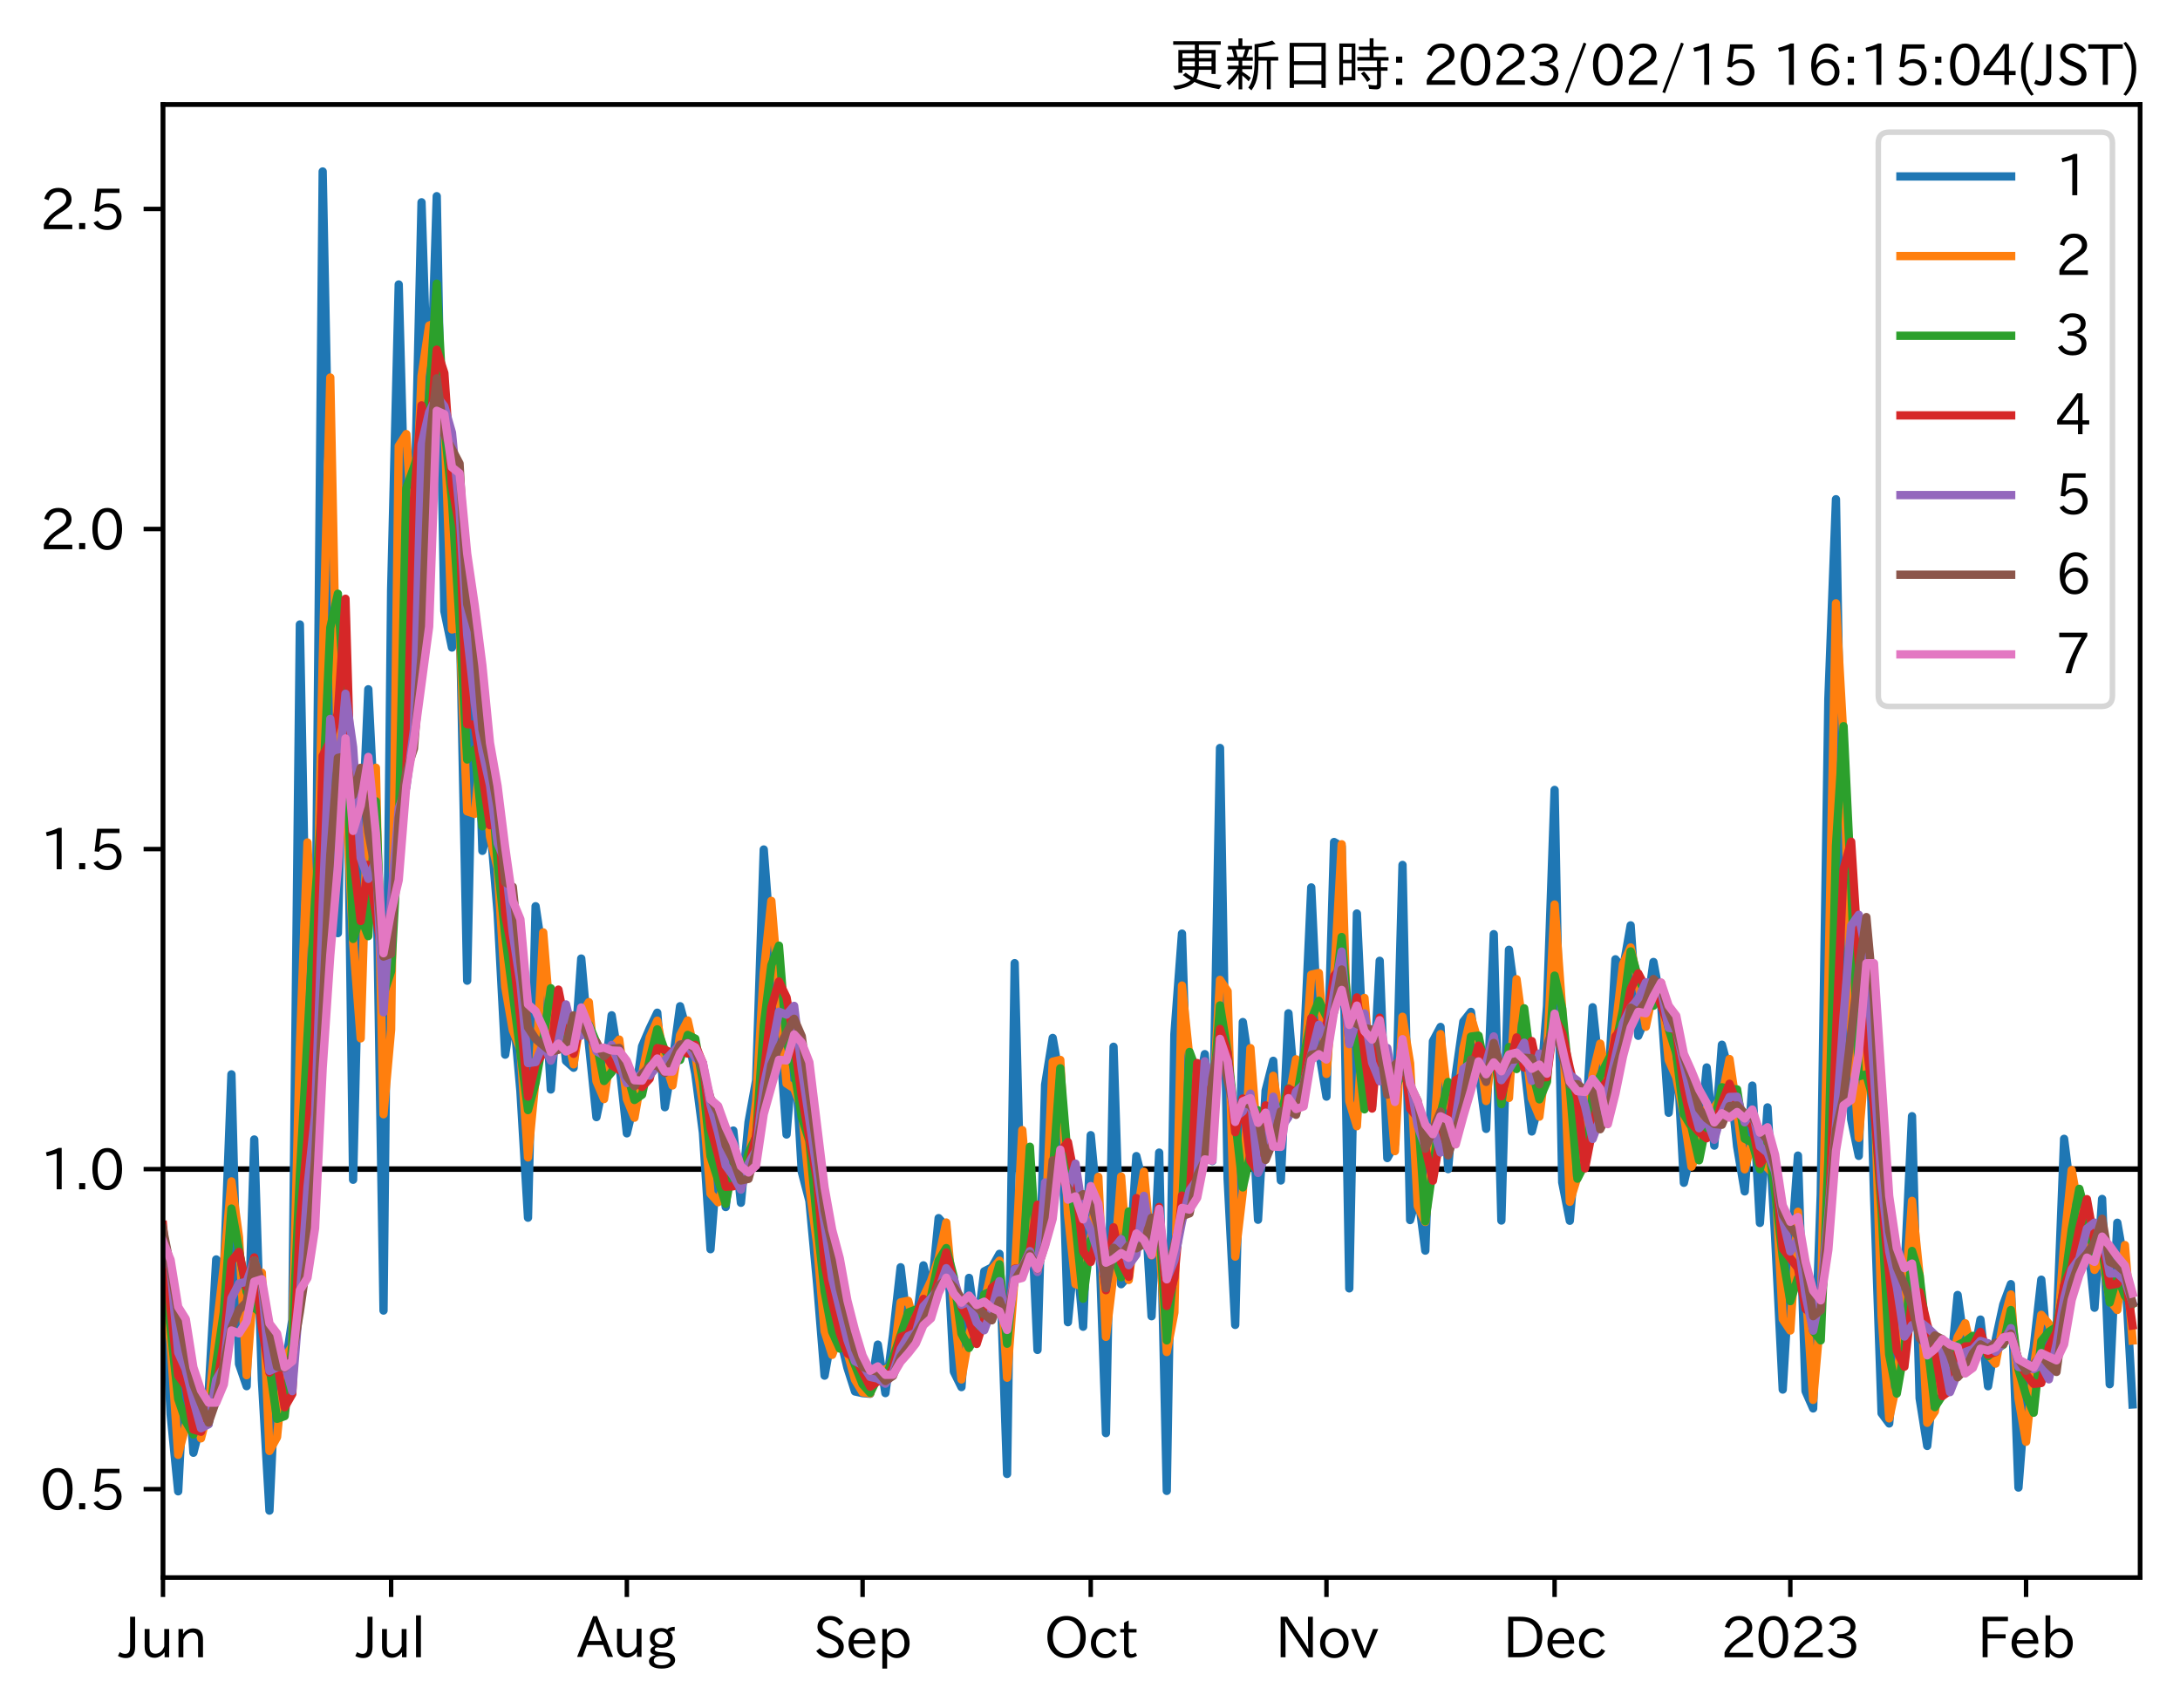 <?xml version="1.0" encoding="utf-8" standalone="no"?>
<!DOCTYPE svg PUBLIC "-//W3C//DTD SVG 1.1//EN"
  "http://www.w3.org/Graphics/SVG/1.1/DTD/svg11.dtd">
<svg xmlns:xlink="http://www.w3.org/1999/xlink" width="393.759pt" height="308.582pt" viewBox="0 0 393.759 308.582" xmlns="http://www.w3.org/2000/svg" version="1.1">
 <defs>
  <style type="text/css">*{stroke-linejoin: round; stroke-linecap: butt}</style>
 </defs>
 <g id="figure_1">
  <g id="patch_1">
   <path d="M 0 308.582 
L 393.759 308.582 
L 393.759 0 
L 0 0 
z
" style="fill: #ffffff"/>
  </g>
  <g id="axes_1">
   <g id="patch_2">
    <path d="M 29.439 284.991 
L 386.559 284.991 
L 386.559 18.879 
L 29.439 18.879 
z
" style="fill: #ffffff"/>
   </g>
   <g id="line2d_1">
    <path d="M 29.439 211.199 
L 386.559 211.199 
" clip-path="url(#pe44ea83519)" style="fill: none; stroke: #000000; stroke-linecap: square"/>
   </g>
   <g id="matplotlib.axis_1">
    <g id="xtick_1">
     <g id="line2d_2">
      <defs>
       <path id="mb86280a99e" d="M 0 0 
L 0 3.5 
" style="stroke: #000000; stroke-width: 0.8"/>
      </defs>
      <g>
       <use xlink:href="#mb86280a99e" x="29.439" y="284.991" style="stroke: #000000; stroke-width: 0.8"/>
      </g>
     </g>
     <g id="text_1">
      <!-- Jun -->
      <g transform="translate(21.499 299.482) scale(0.1 -0.1)">
       <defs>
        <path id="IPAexGothic-4a" d="M 1819 4634 
L 1819 1234 
Q 1819 -31 763 -31 
Q 303 -31 -125 209 
L 84 644 
Q 378 447 694 447 
Q 1250 447 1250 1203 
L 1250 4634 
L 1819 4634 
z
" transform="scale(0.016)"/>
        <path id="IPAexGothic-75" d="M 3284 63 
L 2772 63 
L 2772 644 
Q 2300 0 1625 0 
Q 1072 0 763 375 
Q 519 678 519 1241 
L 519 3250 
L 1069 3250 
L 1069 1259 
Q 1069 466 1734 466 
Q 2406 466 2734 1291 
L 2734 3250 
L 3284 3250 
L 3284 63 
z
" transform="scale(0.016)"/>
        <path id="IPAexGothic-6e" d="M 3328 63 
L 2778 63 
L 2778 2041 
Q 2778 2853 2106 2853 
Q 1428 2853 1113 2041 
L 1113 63 
L 563 63 
L 563 3250 
L 1075 3250 
L 1075 2675 
Q 1525 3316 2222 3316 
Q 3328 3316 3328 2072 
L 3328 63 
z
" transform="scale(0.016)"/>
       </defs>
       <use xlink:href="#IPAexGothic-4a"/>
       <use xlink:href="#IPAexGothic-75" x="37.988"/>
       <use xlink:href="#IPAexGothic-6e" x="98.389"/>
      </g>
     </g>
    </g>
    <g id="xtick_2">
     <g id="line2d_3">
      <g>
       <use xlink:href="#mb86280a99e" x="70.645" y="284.991" style="stroke: #000000; stroke-width: 0.8"/>
      </g>
     </g>
     <g id="text_2">
      <!-- Jul -->
      <g transform="translate(64.376 299.482) scale(0.1 -0.1)">
       <defs>
        <path id="IPAexGothic-6c" d="M 1131 63 
L 581 63 
L 581 4794 
L 1131 4794 
L 1131 63 
z
" transform="scale(0.016)"/>
       </defs>
       <use xlink:href="#IPAexGothic-4a"/>
       <use xlink:href="#IPAexGothic-75" x="37.988"/>
       <use xlink:href="#IPAexGothic-6c" x="98.389"/>
      </g>
     </g>
    </g>
    <g id="xtick_3">
     <g id="line2d_4">
      <g>
       <use xlink:href="#mb86280a99e" x="113.225" y="284.991" style="stroke: #000000; stroke-width: 0.8"/>
      </g>
     </g>
     <g id="text_3">
      <!-- Aug -->
      <g transform="translate(104.243 299.424) scale(0.1 -0.1)">
       <defs>
        <path id="IPAexGothic-41" d="M 4056 63 
L 3444 63 
L 2938 1409 
L 1100 1409 
L 603 63 
L -6 63 
L 1806 4666 
L 2259 4666 
L 4056 63 
z
M 2778 1863 
L 2316 3078 
Q 2125 3588 2028 4000 
L 2009 4000 
Q 1897 3563 1716 3078 
L 1263 1863 
L 2778 1863 
z
" transform="scale(0.016)"/>
        <path id="IPAexGothic-67" d="M 1331 1150 
Q 1006 1122 1006 900 
Q 1006 613 1763 575 
L 2131 556 
Q 3303 497 3303 -294 
Q 3303 -700 2925 -959 
Q 2519 -1253 1794 -1253 
Q 1138 -1253 738 -1028 
Q 353 -809 353 -428 
Q 353 84 1075 247 
L 1075 269 
Q 506 413 506 778 
Q 506 1116 994 1297 
Q 456 1575 456 2181 
Q 456 2650 769 2963 
Q 1128 3322 1738 3322 
Q 2125 3322 2422 3153 
Q 2650 3453 3259 3463 
L 3259 3013 
Q 2838 3003 2703 2938 
Q 3034 2613 3034 2169 
Q 3034 1728 2734 1425 
Q 2400 1094 1813 1094 
Q 1563 1094 1331 1150 
z
M 1734 2919 
Q 1409 2919 1197 2706 
Q 988 2497 988 2181 
Q 988 1872 1184 1684 
Q 1397 1472 1756 1472 
Q 2094 1472 2297 1678 
Q 2503 1881 2503 2203 
Q 2503 2497 2297 2700 
Q 2081 2919 1734 2919 
z
M 1753 159 
Q 903 159 903 -366 
Q 903 -875 1800 -875 
Q 2378 -875 2638 -606 
Q 2772 -481 2772 -313 
Q 2772 159 1753 159 
z
" transform="scale(0.016)"/>
       </defs>
       <use xlink:href="#IPAexGothic-41"/>
       <use xlink:href="#IPAexGothic-75" x="63.721"/>
       <use xlink:href="#IPAexGothic-67" x="124.121"/>
      </g>
     </g>
    </g>
    <g id="xtick_4">
     <g id="line2d_5">
      <g>
       <use xlink:href="#mb86280a99e" x="155.805" y="284.991" style="stroke: #000000; stroke-width: 0.8"/>
      </g>
     </g>
     <g id="text_4">
      <!-- Sep -->
      <g transform="translate(146.93 299.482) scale(0.1 -0.1)">
       <defs>
        <path id="IPAexGothic-53" d="M 2919 3641 
Q 2563 4259 1853 4259 
Q 1453 4259 1213 4009 
Q 1028 3803 1028 3534 
Q 1028 3238 1266 3047 
Q 1444 2913 1984 2688 
L 2200 2597 
Q 2925 2306 3191 1953 
Q 3422 1644 3422 1259 
Q 3422 644 2969 288 
Q 2559 -31 1931 -31 
Q 881 -31 313 766 
L 753 1100 
Q 1203 459 1938 459 
Q 2288 459 2534 625 
Q 2841 847 2841 1216 
Q 2841 1503 2616 1728 
Q 2375 1959 1728 2206 
L 1541 2278 
Q 453 2694 453 3481 
Q 453 4006 806 4347 
Q 1203 4725 1863 4725 
Q 2841 4725 3359 3956 
L 2919 3641 
z
" transform="scale(0.016)"/>
        <path id="IPAexGothic-65" d="M 863 1594 
Q 891 1041 1209 722 
Q 1534 397 1997 397 
Q 2606 397 2963 966 
L 3322 728 
Q 2869 -31 1931 -31 
Q 1222 -31 766 422 
Q 306 884 306 1641 
Q 306 2444 788 2925 
Q 1216 3353 1856 3353 
Q 2459 3353 2866 2956 
Q 3322 2494 3322 1722 
L 3322 1594 
L 863 1594 
z
M 2756 1997 
Q 2709 2431 2450 2681 
Q 2194 2938 1844 2938 
Q 1438 2938 1150 2591 
Q 953 2356 894 1997 
L 2756 1997 
z
" transform="scale(0.016)"/>
        <path id="IPAexGothic-70" d="M 1075 2688 
Q 1525 3341 2206 3341 
Q 2769 3341 3172 2938 
Q 3641 2469 3641 1644 
Q 3641 841 3178 372 
Q 2775 -31 2200 -31 
Q 1569 -31 1106 497 
L 1106 -1216 
L 563 -1216 
L 563 3250 
L 1075 3250 
L 1075 2688 
z
M 1106 1950 
L 1106 1291 
Q 1106 897 1516 600 
Q 1791 403 2106 403 
Q 2469 403 2725 659 
Q 3066 997 3066 1631 
Q 3066 2200 2784 2559 
Q 2503 2900 2100 2900 
Q 1656 2900 1338 2484 
Q 1106 2184 1106 1950 
z
" transform="scale(0.016)"/>
       </defs>
       <use xlink:href="#IPAexGothic-53"/>
       <use xlink:href="#IPAexGothic-65" x="58.496"/>
       <use xlink:href="#IPAexGothic-70" x="115.381"/>
      </g>
     </g>
    </g>
    <g id="xtick_5">
     <g id="line2d_6">
      <g>
       <use xlink:href="#mb86280a99e" x="197.011" y="284.991" style="stroke: #000000; stroke-width: 0.8"/>
      </g>
     </g>
     <g id="text_5">
      <!-- Oct -->
      <g transform="translate(188.576 299.482) scale(0.1 -0.1)">
       <defs>
        <path id="IPAexGothic-4f" d="M 2541 4725 
Q 3456 4725 4044 4138 
Q 4709 3472 4709 2331 
Q 4709 1219 4031 550 
Q 3450 -31 2541 -31 
Q 1638 -31 1056 550 
Q 378 1219 378 2356 
Q 378 3469 1044 4138 
Q 1631 4725 2541 4725 
z
M 2541 4266 
Q 1953 4266 1531 3844 
Q 994 3303 994 2350 
Q 994 1391 1531 863 
Q 1947 447 2541 447 
Q 3131 447 3556 863 
Q 4094 1400 4094 2375 
Q 4094 3297 3550 3844 
Q 3138 4266 2541 4266 
z
" transform="scale(0.016)"/>
        <path id="IPAexGothic-63" d="M 3269 784 
Q 2834 -31 1900 -31 
Q 1228 -31 788 409 
Q 313 891 313 1663 
Q 313 2428 788 2913 
Q 1222 3347 1881 3347 
Q 2813 3347 3206 2541 
L 2763 2309 
Q 2484 2900 1900 2900 
Q 1516 2900 1234 2619 
Q 881 2266 881 1650 
Q 881 1069 1222 728 
Q 1522 428 1956 428 
Q 2547 428 2847 1016 
L 3269 784 
z
" transform="scale(0.016)"/>
        <path id="IPAexGothic-74" d="M 2125 241 
Q 1769 -6 1397 -6 
Q 653 -6 653 831 
L 653 2859 
L 219 2859 
L 219 3250 
L 653 3250 
L 653 3966 
L 1178 4228 
L 1178 3250 
L 2063 3250 
L 2063 2859 
L 1178 2859 
L 1178 906 
Q 1178 416 1513 416 
Q 1738 416 1941 588 
L 2125 241 
z
" transform="scale(0.016)"/>
       </defs>
       <use xlink:href="#IPAexGothic-4f"/>
       <use xlink:href="#IPAexGothic-63" x="79.688"/>
       <use xlink:href="#IPAexGothic-74" x="134.082"/>
      </g>
     </g>
    </g>
    <g id="xtick_6">
     <g id="line2d_7">
      <g>
       <use xlink:href="#mb86280a99e" x="239.59" y="284.991" style="stroke: #000000; stroke-width: 0.8"/>
      </g>
     </g>
     <g id="text_6">
      <!-- Nov -->
      <g transform="translate(230.342 299.482) scale(0.1 -0.1)">
       <defs>
        <path id="IPAexGothic-4e" d="M 4244 63 
L 3731 63 
L 1697 3150 
Q 1466 3500 1141 4097 
L 1116 4097 
L 1128 3797 
Q 1159 2803 1159 2469 
L 1159 63 
L 609 63 
L 609 4634 
L 1366 4634 
L 3113 1978 
Q 3453 1447 3713 966 
L 3738 966 
Q 3694 1897 3694 2469 
L 3694 4634 
L 4244 4634 
L 4244 63 
z
" transform="scale(0.016)"/>
        <path id="IPAexGothic-6f" d="M 1919 3341 
Q 2594 3341 3056 2888 
Q 3531 2413 3531 1638 
Q 3531 888 3066 422 
Q 2609 -31 1919 -31 
Q 1228 -31 781 416 
Q 313 881 313 1656 
Q 313 2413 788 2888 
Q 1241 3341 1919 3341 
z
M 1919 2919 
Q 1519 2919 1241 2631 
Q 888 2278 888 1650 
Q 888 1031 1234 684 
Q 1516 403 1919 403 
Q 2331 403 2609 691 
Q 2956 1038 2956 1672 
Q 2956 2269 2603 2631 
Q 2316 2919 1919 2919 
z
" transform="scale(0.016)"/>
        <path id="IPAexGothic-76" d="M 3103 3250 
L 1747 6 
L 1375 6 
L 25 3250 
L 628 3250 
L 1338 1388 
L 1522 844 
L 1569 703 
L 1588 703 
Q 1641 884 1822 1388 
L 2516 3250 
L 3103 3250 
z
" transform="scale(0.016)"/>
       </defs>
       <use xlink:href="#IPAexGothic-4e"/>
       <use xlink:href="#IPAexGothic-6f" x="75.977"/>
       <use xlink:href="#IPAexGothic-76" x="136.377"/>
      </g>
     </g>
    </g>
    <g id="xtick_7">
     <g id="line2d_8">
      <g>
       <use xlink:href="#mb86280a99e" x="280.797" y="284.991" style="stroke: #000000; stroke-width: 0.8"/>
      </g>
     </g>
     <g id="text_7">
      <!-- Dec -->
      <g transform="translate(271.448 299.482) scale(0.1 -0.1)">
       <defs>
        <path id="IPAexGothic-44" d="M 609 4634 
L 1984 4634 
Q 3159 4634 3791 4050 
Q 4456 3444 4456 2356 
Q 4456 1047 3516 441 
Q 2925 63 1941 63 
L 609 63 
L 609 4634 
z
M 1172 556 
L 1894 556 
Q 3853 556 3853 2356 
Q 3853 4147 1928 4147 
L 1172 4147 
L 1172 556 
z
" transform="scale(0.016)"/>
       </defs>
       <use xlink:href="#IPAexGothic-44"/>
       <use xlink:href="#IPAexGothic-65" x="75.684"/>
       <use xlink:href="#IPAexGothic-63" x="132.568"/>
      </g>
     </g>
    </g>
    <g id="xtick_8">
     <g id="line2d_9">
      <g>
       <use xlink:href="#mb86280a99e" x="323.376" y="284.991" style="stroke: #000000; stroke-width: 0.8"/>
      </g>
     </g>
     <g id="text_8">
      <!-- 2023 -->
      <g transform="translate(310.779 299.482) scale(0.1 -0.1)">
       <defs>
        <path id="IPAexGothic-32" d="M 3659 63 
L 447 63 
L 447 594 
Q 825 1475 1894 2203 
L 2072 2322 
Q 2619 2697 2791 2906 
Q 2988 3153 2988 3444 
Q 2988 3772 2756 4003 
Q 2500 4259 2084 4259 
Q 1250 4259 991 3328 
L 497 3506 
Q 853 4725 2116 4725 
Q 2806 4725 3216 4316 
Q 3575 3947 3575 3425 
Q 3575 3038 3344 2722 
Q 3131 2416 2366 1938 
L 2231 1856 
Q 1256 1253 978 569 
L 3659 569 
L 3659 63 
z
" transform="scale(0.016)"/>
        <path id="IPAexGothic-30" d="M 2038 4725 
Q 2881 4725 3334 3944 
Q 3694 3325 3694 2344 
Q 3694 1372 3334 741 
Q 2888 -31 2016 -31 
Q 1147 -31 700 741 
Q 341 1372 341 2350 
Q 341 3713 1000 4334 
Q 1419 4725 2038 4725 
z
M 2016 4266 
Q 1516 4266 1228 3759 
Q 934 3247 934 2344 
Q 934 1456 1222 947 
Q 1513 447 2016 447 
Q 2619 447 2909 1153 
Q 3100 1622 3100 2375 
Q 3100 3256 2806 3759 
Q 2509 4266 2016 4266 
z
" transform="scale(0.016)"/>
        <path id="IPAexGothic-33" d="M 2381 2419 
Q 3506 2216 3506 1278 
Q 3506 716 3128 356 
Q 2709 -31 1944 -31 
Q 797 -31 288 881 
L 756 1131 
Q 1109 441 1938 441 
Q 2425 441 2694 691 
Q 2950 928 2950 1291 
Q 2950 1719 2566 1978 
Q 2216 2213 1644 2213 
L 1363 2213 
L 1363 2669 
L 1656 2669 
Q 2231 2669 2534 2888 
Q 2859 3119 2859 3509 
Q 2859 3934 2494 4138 
Q 2259 4278 1931 4278 
Q 1238 4278 903 3578 
L 434 3803 
Q 897 4725 1938 4725 
Q 2597 4725 3006 4394 
Q 3416 4069 3416 3534 
Q 3416 3028 3019 2706 
Q 2763 2500 2381 2444 
L 2381 2419 
z
" transform="scale(0.016)"/>
       </defs>
       <use xlink:href="#IPAexGothic-32"/>
       <use xlink:href="#IPAexGothic-30" x="62.988"/>
       <use xlink:href="#IPAexGothic-32" x="125.977"/>
       <use xlink:href="#IPAexGothic-33" x="188.965"/>
      </g>
     </g>
    </g>
    <g id="xtick_9">
     <g id="line2d_10">
      <g>
       <use xlink:href="#mb86280a99e" x="365.956" y="284.991" style="stroke: #000000; stroke-width: 0.8"/>
      </g>
     </g>
     <g id="text_9">
      <!-- Feb -->
      <g transform="translate(357.133 299.482) scale(0.1 -0.1)">
       <defs>
        <path id="IPAexGothic-46" d="M 3469 4141 
L 1172 4141 
L 1172 2656 
L 3206 2656 
L 3206 2188 
L 1172 2188 
L 1172 63 
L 609 63 
L 609 4634 
L 3469 4634 
L 3469 4141 
z
" transform="scale(0.016)"/>
        <path id="IPAexGothic-62" d="M 1125 2731 
Q 1550 3341 2219 3341 
Q 2788 3341 3191 2938 
Q 3659 2469 3659 1644 
Q 3659 838 3191 372 
Q 2788 -31 2206 -31 
Q 1559 -31 1088 516 
L 1009 44 
L 581 44 
L 581 4794 
L 1125 4794 
L 1125 2731 
z
M 1125 1997 
L 1125 1253 
Q 1125 888 1528 600 
Q 1803 403 2119 403 
Q 2488 403 2744 659 
Q 3084 1009 3084 1631 
Q 3084 2194 2803 2553 
Q 2525 2900 2125 2900 
Q 1759 2900 1438 2578 
Q 1125 2266 1125 1997 
z
" transform="scale(0.016)"/>
       </defs>
       <use xlink:href="#IPAexGothic-46"/>
       <use xlink:href="#IPAexGothic-65" x="57.178"/>
       <use xlink:href="#IPAexGothic-62" x="114.062"/>
      </g>
     </g>
    </g>
   </g>
   <g id="matplotlib.axis_2">
    <g id="ytick_1">
     <g id="line2d_11">
      <defs>
       <path id="m0cf26e3c68" d="M 0 0 
L -3.5 0 
" style="stroke: #000000; stroke-width: 0.8"/>
      </defs>
      <g>
       <use xlink:href="#m0cf26e3c68" x="29.439" y="269.015" style="stroke: #000000; stroke-width: 0.8"/>
      </g>
     </g>
     <g id="text_10">
      <!-- 0.5 -->
      <g transform="translate(7.2 272.76) scale(0.1 -0.1)">
       <defs>
        <path id="IPAexGothic-2e" d="M 1184 63 
L 494 63 
L 494 753 
L 1184 753 
L 1184 63 
z
" transform="scale(0.016)"/>
        <path id="IPAexGothic-35" d="M 1178 2603 
Q 1634 2963 2172 2963 
Q 2816 2963 3241 2528 
Q 3638 2113 3638 1497 
Q 3638 938 3297 513 
Q 2869 -31 2031 -31 
Q 959 -31 469 784 
L 938 1028 
Q 1309 434 2013 434 
Q 2466 434 2769 716 
Q 3081 1013 3081 1503 
Q 3081 1966 2806 2241 
Q 2519 2528 2056 2528 
Q 1406 2528 1072 2028 
L 591 2091 
L 884 4634 
L 3406 4634 
L 3406 4153 
L 1341 4153 
L 1134 2603 
L 1178 2603 
z
" transform="scale(0.016)"/>
       </defs>
       <use xlink:href="#IPAexGothic-30"/>
       <use xlink:href="#IPAexGothic-2e" x="62.988"/>
       <use xlink:href="#IPAexGothic-35" x="89.404"/>
      </g>
     </g>
    </g>
    <g id="ytick_2">
     <g id="line2d_12">
      <g>
       <use xlink:href="#m0cf26e3c68" x="29.439" y="211.199" style="stroke: #000000; stroke-width: 0.8"/>
      </g>
     </g>
     <g id="text_11">
      <!-- 1.0 -->
      <g transform="translate(7.2 214.944) scale(0.1 -0.1)">
       <defs>
        <path id="IPAexGothic-31" d="M 2463 63 
L 1900 63 
L 1900 4103 
Q 1372 3922 788 3797 
L 684 4231 
Q 1519 4441 2106 4731 
L 2463 4731 
L 2463 63 
z
" transform="scale(0.016)"/>
       </defs>
       <use xlink:href="#IPAexGothic-31"/>
       <use xlink:href="#IPAexGothic-2e" x="62.988"/>
       <use xlink:href="#IPAexGothic-30" x="89.404"/>
      </g>
     </g>
    </g>
    <g id="ytick_3">
     <g id="line2d_13">
      <g>
       <use xlink:href="#m0cf26e3c68" x="29.439" y="153.383" style="stroke: #000000; stroke-width: 0.8"/>
      </g>
     </g>
     <g id="text_12">
      <!-- 1.5 -->
      <g transform="translate(7.2 157.129) scale(0.1 -0.1)">
       <use xlink:href="#IPAexGothic-31"/>
       <use xlink:href="#IPAexGothic-2e" x="62.988"/>
       <use xlink:href="#IPAexGothic-35" x="89.404"/>
      </g>
     </g>
    </g>
    <g id="ytick_4">
     <g id="line2d_14">
      <g>
       <use xlink:href="#m0cf26e3c68" x="29.439" y="95.568" style="stroke: #000000; stroke-width: 0.8"/>
      </g>
     </g>
     <g id="text_13">
      <!-- 2.0 -->
      <g transform="translate(7.2 99.313) scale(0.1 -0.1)">
       <use xlink:href="#IPAexGothic-32"/>
       <use xlink:href="#IPAexGothic-2e" x="62.988"/>
       <use xlink:href="#IPAexGothic-30" x="89.404"/>
      </g>
     </g>
    </g>
    <g id="ytick_5">
     <g id="line2d_15">
      <g>
       <use xlink:href="#m0cf26e3c68" x="29.439" y="37.752" style="stroke: #000000; stroke-width: 0.8"/>
      </g>
     </g>
     <g id="text_14">
      <!-- 2.5 -->
      <g transform="translate(7.2 41.498) scale(0.1 -0.1)">
       <use xlink:href="#IPAexGothic-32"/>
       <use xlink:href="#IPAexGothic-2e" x="62.988"/>
       <use xlink:href="#IPAexGothic-35" x="89.404"/>
      </g>
     </g>
    </g>
   </g>
   <g id="line2d_16">
    <path d="M 29.439 227.412 
L 30.813 255.472 
L 32.186 269.406 
L 33.56 242.946 
L 34.933 262.441 
L 37.68 251.639 
L 39.054 227.515 
L 40.427 229.941 
L 41.801 194.078 
L 43.174 246.404 
L 44.548 250.412 
L 45.922 205.847 
L 47.295 249.191 
L 48.669 272.895 
L 50.042 243.091 
L 51.416 247.56 
L 52.789 238.429 
L 54.163 112.81 
L 55.536 184.323 
L 56.91 181.499 
L 58.283 30.975 
L 61.03 168.571 
L 62.404 110.868 
L 63.778 213.126 
L 65.151 156.294 
L 66.525 124.518 
L 67.898 151.875 
L 69.272 236.752 
L 70.645 106.655 
L 72.019 51.387 
L 73.392 102.788 
L 74.766 95.926 
L 76.139 36.543 
L 77.513 79.378 
L 78.886 35.44 
L 80.26 110.397 
L 81.634 116.98 
L 83.007 109.726 
L 84.381 177.161 
L 85.754 110.815 
L 87.128 153.702 
L 88.501 148.461 
L 89.875 164.812 
L 91.248 190.526 
L 92.622 181.526 
L 93.995 197.097 
L 95.369 219.977 
L 96.742 163.71 
L 98.116 173.022 
L 99.49 196.818 
L 100.863 179.527 
L 102.237 191.661 
L 103.61 192.888 
L 104.984 173.159 
L 106.357 188.502 
L 107.731 201.809 
L 109.104 195.198 
L 110.478 183.412 
L 111.851 192.047 
L 113.225 204.738 
L 114.598 199.026 
L 115.972 189.017 
L 117.346 185.81 
L 118.719 182.942 
L 120.093 200.02 
L 121.466 192.032 
L 122.84 181.775 
L 124.213 186.871 
L 125.587 193.984 
L 126.96 204.601 
L 128.334 225.669 
L 129.707 207.99 
L 131.081 218.057 
L 132.454 204.233 
L 133.828 217.282 
L 135.202 202.721 
L 136.575 195.142 
L 137.949 153.461 
L 139.322 171.531 
L 140.696 185.829 
L 142.069 204.95 
L 143.443 187.736 
L 144.816 211.671 
L 146.19 216.921 
L 147.563 231.588 
L 148.937 248.51 
L 150.31 240.826 
L 151.684 241.3 
L 153.058 247.073 
L 154.431 251.368 
L 155.805 251.669 
L 157.178 251.785 
L 158.552 242.9 
L 159.925 251.663 
L 161.299 241.186 
L 162.672 228.93 
L 164.046 240.67 
L 165.419 239.69 
L 166.793 228.587 
L 168.166 234.115 
L 169.54 220.054 
L 170.914 221.634 
L 172.287 247.789 
L 173.661 250.578 
L 175.034 230.848 
L 176.408 240.571 
L 177.781 229.668 
L 179.155 228.965 
L 180.528 226.507 
L 181.902 266.268 
L 183.275 173.995 
L 184.649 228.352 
L 186.022 212.968 
L 187.396 243.864 
L 188.77 195.951 
L 190.143 187.501 
L 191.517 195.33 
L 192.89 238.856 
L 194.264 224.564 
L 195.637 239.675 
L 197.011 205.067 
L 198.384 219.658 
L 199.758 258.894 
L 201.131 189.096 
L 202.505 231.989 
L 203.878 230.452 
L 205.252 208.849 
L 206.626 214.413 
L 207.999 237.775 
L 209.373 208.216 
L 210.746 269.329 
L 212.12 186.857 
L 213.493 168.653 
L 214.867 211.199 
L 216.24 197.903 
L 217.614 190.428 
L 218.987 209.746 
L 220.361 135.124 
L 221.734 212.926 
L 223.108 239.344 
L 224.482 184.632 
L 225.855 193.893 
L 227.229 220.352 
L 228.602 197.002 
L 229.976 191.634 
L 231.349 213.254 
L 232.723 183.049 
L 234.096 199.198 
L 235.47 190.347 
L 236.843 160.31 
L 238.217 189.784 
L 239.59 198.104 
L 240.964 152.111 
L 242.338 152.92 
L 243.711 232.748 
L 245.085 165.024 
L 246.458 194.086 
L 247.832 199.838 
L 249.205 173.565 
L 250.579 209.205 
L 251.952 206.691 
L 253.326 156.25 
L 254.699 220.403 
L 256.073 215.285 
L 257.446 225.924 
L 258.82 188.099 
L 260.194 185.512 
L 261.567 211.199 
L 262.941 194.16 
L 264.314 184.552 
L 265.688 182.799 
L 268.435 203.93 
L 269.808 168.757 
L 271.182 220.491 
L 272.555 171.577 
L 275.302 192.116 
L 276.676 204.403 
L 278.05 198.988 
L 279.423 181.777 
L 280.797 142.697 
L 282.17 213.581 
L 283.544 220.53 
L 284.917 204.081 
L 286.291 205.292 
L 287.664 181.962 
L 289.038 194.794 
L 290.411 197.433 
L 291.785 173.296 
L 293.158 175.045 
L 294.532 167.162 
L 295.906 187.121 
L 297.279 183.834 
L 298.653 173.778 
L 300.026 181.239 
L 301.4 201.02 
L 302.773 187.829 
L 304.147 213.669 
L 305.52 207.769 
L 306.894 207.295 
L 308.267 192.832 
L 309.641 206.958 
L 311.014 188.728 
L 312.388 193.851 
L 313.762 207.103 
L 315.135 215.224 
L 316.509 196.114 
L 317.882 220.92 
L 319.256 200.047 
L 320.629 223.444 
L 322.003 251.025 
L 323.376 228.181 
L 324.75 208.755 
L 326.123 251.311 
L 327.497 254.432 
L 328.87 215.743 
L 330.244 126.299 
L 331.618 90.185 
L 332.991 169.011 
L 334.365 202.233 
L 335.738 208.81 
L 337.112 167.736 
L 338.485 215.685 
L 339.859 255.305 
L 341.232 257.151 
L 342.606 241.911 
L 343.979 230.364 
L 345.353 201.639 
L 346.726 252.591 
L 348.1 261.203 
L 349.474 248.191 
L 350.847 245.888 
L 352.221 248.529 
L 353.594 233.938 
L 354.968 243.874 
L 356.341 245.699 
L 357.715 238.379 
L 359.088 250.422 
L 360.462 242.025 
L 361.835 235.68 
L 363.209 231.978 
L 364.582 268.726 
L 365.956 251.01 
L 367.33 243.448 
L 368.703 231.174 
L 370.077 246.471 
L 371.45 240.806 
L 372.824 205.73 
L 374.197 216.742 
L 375.571 221.239 
L 376.944 222.05 
L 378.318 236.244 
L 379.691 216.588 
L 381.065 250.057 
L 382.438 220.887 
L 383.812 228.8 
L 385.186 253.713 
L 385.186 253.713 
" clip-path="url(#pe44ea83519)" style="fill: none; stroke: #1f77b4; stroke-width: 1.5; stroke-linecap: square"/>
   </g>
   <g id="line2d_17">
    <path d="M 29.439 230.93 
L 30.813 242.602 
L 32.186 262.817 
L 33.56 257.426 
L 34.933 253.337 
L 36.307 259.836 
L 37.68 254.434 
L 39.054 240.415 
L 40.427 228.735 
L 41.801 213.418 
L 43.174 223.502 
L 44.548 248.433 
L 45.922 230.677 
L 47.295 229.913 
L 48.669 262.12 
L 50.042 259.625 
L 51.416 245.356 
L 52.789 243.119 
L 54.163 189.282 
L 55.536 152.19 
L 56.91 182.918 
L 58.283 119.473 
L 59.657 68.197 
L 61.03 137.67 
L 62.404 141.957 
L 63.778 170.127 
L 65.151 187.58 
L 66.525 141.084 
L 67.898 138.693 
L 69.272 201.293 
L 70.645 186 
L 72.019 80.567 
L 73.392 78.414 
L 74.766 99.383 
L 76.139 67.932 
L 77.513 58.815 
L 78.886 58.306 
L 80.26 75.699 
L 81.634 113.714 
L 83.007 113.384 
L 84.381 146.57 
L 85.754 147.022 
L 87.128 133.444 
L 88.501 151.101 
L 89.875 156.833 
L 91.248 178.224 
L 92.622 186.098 
L 93.995 189.532 
L 95.369 209.091 
L 96.742 194.808 
L 98.116 168.435 
L 99.49 185.419 
L 100.863 188.442 
L 102.237 185.725 
L 103.61 192.276 
L 104.984 183.362 
L 106.357 181.032 
L 107.731 195.324 
L 109.104 198.546 
L 110.478 189.431 
L 111.851 187.797 
L 113.225 198.549 
L 114.598 201.914 
L 115.972 194.115 
L 117.346 187.422 
L 118.719 184.383 
L 120.093 191.751 
L 121.466 196.087 
L 122.84 186.998 
L 124.213 184.346 
L 125.587 190.474 
L 126.96 199.403 
L 128.334 215.633 
L 129.707 217.185 
L 131.081 213.135 
L 132.454 211.352 
L 133.828 210.941 
L 135.202 210.229 
L 136.575 198.987 
L 137.949 175.732 
L 139.322 162.745 
L 142.069 195.738 
L 143.443 196.627 
L 144.816 200.268 
L 146.19 214.327 
L 147.563 224.517 
L 148.937 240.462 
L 150.31 244.758 
L 151.684 241.063 
L 153.058 244.236 
L 154.431 249.25 
L 155.805 251.519 
L 157.178 251.727 
L 158.552 247.467 
L 159.925 247.402 
L 161.299 246.596 
L 162.672 235.263 
L 164.046 234.987 
L 165.419 240.182 
L 166.793 234.305 
L 168.166 231.391 
L 169.54 227.332 
L 170.914 220.847 
L 172.287 235.645 
L 173.661 249.196 
L 175.034 241.28 
L 176.408 235.839 
L 177.781 235.282 
L 179.155 229.317 
L 180.528 227.744 
L 181.902 248.883 
L 183.275 230.621 
L 184.649 204.148 
L 186.022 220.939 
L 187.396 229.636 
L 188.77 222.626 
L 190.143 191.792 
L 191.517 191.472 
L 192.89 219.272 
L 194.264 231.979 
L 195.637 232.421 
L 197.011 223.814 
L 198.384 212.595 
L 199.758 241.502 
L 201.131 230.098 
L 202.505 212.537 
L 203.878 231.223 
L 205.252 220.196 
L 206.626 211.665 
L 207.999 226.774 
L 209.373 224.053 
L 210.746 244.244 
L 212.12 237.116 
L 213.493 178.033 
L 216.24 204.732 
L 217.614 194.218 
L 218.987 200.456 
L 220.361 177.011 
L 221.734 179.06 
L 223.108 227.005 
L 224.482 215.294 
L 225.855 189.34 
L 227.229 207.855 
L 228.602 209.255 
L 229.976 194.345 
L 231.349 202.915 
L 232.723 199.041 
L 234.096 191.364 
L 235.47 194.847 
L 236.843 176.075 
L 238.217 175.764 
L 239.59 194.009 
L 240.964 176.86 
L 242.338 152.516 
L 243.711 198.917 
L 245.085 203.449 
L 246.458 180.274 
L 247.832 196.994 
L 249.205 187.319 
L 250.579 192.563 
L 251.952 207.955 
L 253.326 183.675 
L 254.699 192.092 
L 256.073 217.874 
L 257.446 220.738 
L 258.82 208.514 
L 260.194 186.811 
L 261.567 198.999 
L 262.941 202.972 
L 264.314 189.44 
L 265.688 183.678 
L 267.061 188.335 
L 268.435 198.897 
L 269.808 187.449 
L 271.182 197.18 
L 272.555 198.341 
L 273.929 176.895 
L 275.302 187.164 
L 276.676 198.406 
L 278.05 201.725 
L 279.423 190.654 
L 280.797 163.401 
L 282.17 182.425 
L 283.544 217.11 
L 284.917 212.601 
L 286.291 204.688 
L 287.664 194.139 
L 289.038 188.527 
L 290.411 196.12 
L 291.785 185.88 
L 293.158 174.173 
L 294.532 171.154 
L 295.906 177.474 
L 297.279 185.487 
L 298.653 178.892 
L 300.026 177.555 
L 301.4 191.49 
L 302.773 194.589 
L 304.147 201.413 
L 305.52 210.756 
L 306.894 207.532 
L 308.267 200.27 
L 309.641 200.092 
L 311.014 198.166 
L 312.388 191.314 
L 313.762 200.651 
L 315.135 211.235 
L 316.509 206.046 
L 317.882 209.169 
L 319.256 210.953 
L 320.629 212.342 
L 322.003 238.302 
L 323.376 240.354 
L 324.75 218.904 
L 326.123 232.401 
L 327.497 252.888 
L 328.87 237.15 
L 330.244 177.578 
L 331.618 108.989 
L 332.991 133.576 
L 334.365 186.603 
L 335.738 205.566 
L 337.112 189.804 
L 338.485 193.855 
L 339.859 237.669 
L 341.232 256.234 
L 342.606 249.907 
L 343.979 236.321 
L 345.353 216.936 
L 346.726 230.425 
L 348.1 257.03 
L 349.474 254.991 
L 350.847 247.048 
L 352.221 247.219 
L 353.594 241.545 
L 354.968 239.046 
L 356.341 244.792 
L 357.715 242.118 
L 359.088 244.621 
L 360.462 246.333 
L 361.835 238.91 
L 363.209 233.847 
L 364.582 252.592 
L 365.956 260.457 
L 367.33 247.319 
L 368.703 237.522 
L 370.077 239.155 
L 371.45 243.687 
L 372.824 224.764 
L 374.197 211.367 
L 375.571 219.014 
L 376.944 221.645 
L 378.318 229.405 
L 379.691 226.898 
L 381.065 234.832 
L 382.438 236.644 
L 383.812 224.92 
L 385.186 242.168 
L 385.186 242.168 
" clip-path="url(#pe44ea83519)" style="fill: none; stroke: #ff7f0e; stroke-width: 1.5; stroke-linecap: square"/>
   </g>
   <g id="line2d_18">
    <path d="M 29.439 229.123 
L 30.813 239.928 
L 32.186 252.699 
L 33.56 256.78 
L 34.933 259.139 
L 36.307 254.622 
L 37.68 257.208 
L 39.054 246.388 
L 40.427 237.056 
L 41.801 218.326 
L 44.548 233.387 
L 45.922 236.234 
L 47.295 237.293 
L 50.042 256.313 
L 51.416 255.823 
L 52.789 243.109 
L 54.163 212.365 
L 56.91 162.563 
L 58.283 143.841 
L 59.657 113.406 
L 61.03 107.257 
L 62.404 129.128 
L 63.778 169.61 
L 65.151 165.646 
L 66.525 169.116 
L 67.898 144.753 
L 69.272 179.648 
L 70.645 175.438 
L 72.019 150.711 
L 73.392 88.209 
L 74.766 84.394 
L 76.139 80.115 
L 77.513 71.805 
L 78.886 51.239 
L 80.26 76.932 
L 81.634 90.291 
L 83.007 112.393 
L 84.381 137.202 
L 85.754 135.363 
L 87.128 149.277 
L 88.501 138.585 
L 89.875 155.796 
L 91.248 168.9 
L 95.369 200.539 
L 96.742 195.575 
L 98.116 187.912 
L 99.49 178.525 
L 100.863 183.482 
L 102.237 189.524 
L 103.61 188.154 
L 104.984 186.184 
L 106.357 185.096 
L 107.731 188.316 
L 109.104 195.282 
L 110.478 193.688 
L 111.851 190.309 
L 113.225 193.69 
L 114.598 198.708 
L 115.972 197.755 
L 117.346 191.403 
L 118.719 185.945 
L 120.093 189.799 
L 121.466 191.845 
L 122.84 191.481 
L 124.213 186.956 
L 125.587 187.634 
L 126.96 195.356 
L 128.334 208.84 
L 131.081 217.477 
L 132.454 210.242 
L 133.828 213.363 
L 135.202 208.263 
L 136.575 205.402 
L 137.949 185.324 
L 139.322 174.344 
L 140.696 170.831 
L 142.069 188.12 
L 143.443 193.123 
L 144.816 201.849 
L 146.19 206.082 
L 147.563 220.403 
L 148.937 233.237 
L 150.31 240.584 
L 151.684 243.621 
L 153.058 243.115 
L 155.805 250.065 
L 157.178 251.608 
L 158.552 248.893 
L 159.925 248.891 
L 161.299 245.382 
L 164.046 237.102 
L 165.419 236.583 
L 166.793 236.477 
L 168.166 234.242 
L 169.54 227.752 
L 170.914 225.468 
L 172.287 230.719 
L 173.661 240.922 
L 175.034 243.507 
L 176.408 241.044 
L 177.781 233.827 
L 179.155 233.223 
L 180.528 228.389 
L 181.902 242.74 
L 183.275 229.269 
L 184.649 229.871 
L 186.022 207.161 
L 187.396 229.21 
L 188.77 219.501 
L 190.143 212.031 
L 191.517 192.982 
L 192.89 209.581 
L 194.264 221.066 
L 195.637 234.617 
L 197.011 224.065 
L 198.384 222.447 
L 199.758 230.765 
L 201.131 226.736 
L 202.505 230.732 
L 203.878 218.851 
L 205.252 224.281 
L 206.626 218.302 
L 207.999 221.124 
L 209.373 220.935 
L 210.746 242.142 
L 212.12 228.364 
L 213.493 218.449 
L 214.867 190.03 
L 216.24 193.727 
L 217.614 200.139 
L 218.987 199.611 
L 220.361 181.624 
L 221.734 190.092 
L 224.482 214.51 
L 225.855 208.573 
L 227.229 200.569 
L 228.602 204.342 
L 229.976 203.653 
L 231.349 200.974 
L 232.723 196.618 
L 234.096 199.093 
L 235.47 191.026 
L 236.843 184.214 
L 238.217 180.79 
L 239.59 183.611 
L 240.964 181.298 
L 242.338 169.271 
L 243.711 184.906 
L 245.085 188.492 
L 246.458 200.403 
L 247.832 187.109 
L 249.205 189.612 
L 250.579 195.033 
L 251.952 197.447 
L 253.326 192.748 
L 254.699 197.145 
L 256.073 200.314 
L 257.446 220.626 
L 260.194 201.296 
L 261.567 195.464 
L 262.941 197.406 
L 264.314 197.114 
L 265.688 187.261 
L 267.061 187.085 
L 268.435 193.742 
L 269.808 189.55 
L 271.182 199.47 
L 272.555 189.153 
L 273.929 193.119 
L 275.302 182.151 
L 276.676 193.164 
L 278.05 198.601 
L 279.423 195.401 
L 280.797 176.247 
L 282.17 182.209 
L 283.544 196.443 
L 284.917 212.928 
L 286.291 210.215 
L 287.664 197.539 
L 289.038 194.358 
L 291.785 188.916 
L 293.158 182.357 
L 294.532 171.871 
L 295.906 176.669 
L 297.279 179.625 
L 298.653 181.687 
L 300.026 179.678 
L 301.4 185.827 
L 302.773 190.281 
L 304.147 201.282 
L 305.52 203.568 
L 306.894 209.614 
L 308.267 202.821 
L 309.641 202.54 
L 311.014 196.412 
L 312.388 196.743 
L 313.762 196.796 
L 315.135 205.709 
L 316.509 206.4 
L 317.882 211.223 
L 319.256 206.204 
L 320.629 215.276 
L 322.003 227.043 
L 323.376 235.049 
L 324.75 230.894 
L 326.123 231.015 
L 327.497 240.404 
L 328.87 242.143 
L 330.244 209.559 
L 331.618 152.791 
L 332.991 131.18 
L 334.365 159.88 
L 335.738 194.435 
L 337.112 194.079 
L 338.485 199.039 
L 339.859 218.687 
L 341.232 244.704 
L 342.606 251.75 
L 343.979 243.878 
L 345.353 225.986 
L 346.726 230.404 
L 349.474 254.2 
L 350.847 252.077 
L 353.594 243.018 
L 354.968 242.328 
L 356.341 241.322 
L 357.715 242.708 
L 359.088 244.982 
L 360.462 243.765 
L 361.835 242.928 
L 363.209 236.657 
L 364.582 247.335 
L 365.956 252.068 
L 367.33 255.212 
L 368.703 242.265 
L 370.077 240.61 
L 371.45 239.709 
L 372.824 232.583 
L 374.197 222.157 
L 375.571 214.756 
L 376.944 220.035 
L 378.318 226.756 
L 379.691 225.307 
L 381.065 235.305 
L 382.438 230.401 
L 383.812 234.101 
L 385.186 235.597 
L 385.186 235.597 
" clip-path="url(#pe44ea83519)" style="fill: none; stroke: #2ca02c; stroke-width: 1.5; stroke-linecap: square"/>
   </g>
   <g id="line2d_19">
    <path d="M 29.439 221.275 
L 30.813 236.505 
L 32.186 248.479 
L 33.56 250.372 
L 34.933 258.241 
L 36.307 258.642 
L 37.68 253.888 
L 39.054 250.743 
L 40.427 242.559 
L 41.801 227.833 
L 43.174 226.153 
L 44.548 232.537 
L 45.922 227.154 
L 47.295 239.663 
L 48.669 247.95 
L 50.042 246.125 
L 51.416 254.22 
L 52.789 251.825 
L 54.163 220.969 
L 55.536 205.919 
L 56.91 186.136 
L 58.283 136.533 
L 59.657 133.904 
L 61.03 128.78 
L 62.404 108.165 
L 63.778 154.662 
L 65.151 166.382 
L 66.525 156.223 
L 69.272 174.127 
L 70.645 164.057 
L 72.019 151.003 
L 73.392 139.789 
L 74.766 90.162 
L 76.139 73.227 
L 77.513 79.931 
L 78.886 63.163 
L 80.26 67.395 
L 81.634 87.609 
L 83.007 95.307 
L 84.381 130.829 
L 85.754 130.924 
L 88.501 149.073 
L 89.875 145.515 
L 91.248 165.231 
L 92.622 172.156 
L 93.995 183.99 
L 95.369 198.107 
L 96.742 192.196 
L 98.116 190.268 
L 99.49 190.194 
L 100.863 178.776 
L 102.237 185.572 
L 103.61 190.373 
L 104.984 184.548 
L 106.357 186.767 
L 107.731 189.473 
L 109.104 190.069 
L 110.478 192.41 
L 114.598 195.044 
L 115.972 196.351 
L 117.346 194.867 
L 118.719 189.335 
L 120.093 189.604 
L 121.466 190.361 
L 122.84 189.395 
L 124.213 190.343 
L 125.587 188.747 
L 126.96 192.085 
L 128.334 203.694 
L 129.707 208.628 
L 131.081 214.391 
L 132.454 214.306 
L 133.828 212.043 
L 135.202 210.792 
L 136.575 205.111 
L 137.949 194.096 
L 139.322 181.995 
L 140.696 177.3 
L 142.069 180.166 
L 143.443 188.024 
L 144.816 198.023 
L 147.563 213.037 
L 148.937 228.257 
L 150.31 235.195 
L 151.684 240.763 
L 153.058 244.498 
L 154.431 245.259 
L 157.178 250.499 
L 158.552 249.519 
L 159.925 249.595 
L 161.299 247.032 
L 162.672 241.548 
L 164.046 240.988 
L 166.793 234.647 
L 168.166 235.892 
L 170.914 226.257 
L 172.287 231.579 
L 173.661 236.122 
L 175.034 238.507 
L 176.408 242.783 
L 177.781 238.332 
L 179.155 232.635 
L 180.528 231.587 
L 181.902 239.647 
L 183.275 229.193 
L 184.649 229.041 
L 186.022 225.896 
L 187.396 217.633 
L 188.77 221.786 
L 190.143 212.266 
L 191.517 208.066 
L 192.89 206.313 
L 194.264 213.521 
L 195.637 226.061 
L 197.011 227.981 
L 198.384 222.98 
L 199.758 233.074 
L 201.131 221.71 
L 202.505 228.076 
L 203.878 230.662 
L 205.252 216.433 
L 206.626 221.899 
L 207.999 223.537 
L 209.373 218.035 
L 210.746 235.928 
L 212.12 230.806 
L 213.493 215.976 
L 214.867 216.68 
L 216.24 192.042 
L 217.614 192.91 
L 218.987 202.612 
L 220.361 185.877 
L 221.734 190.176 
L 223.108 204.537 
L 224.482 198.449 
L 225.855 209.677 
L 227.229 211.635 
L 228.602 199.687 
L 229.976 201.282 
L 231.349 206.126 
L 232.723 196.714 
L 234.096 197.268 
L 235.47 196.961 
L 236.843 183.924 
L 238.217 185.627 
L 239.59 185.326 
L 240.964 176.313 
L 242.338 174.67 
L 243.711 188.327 
L 245.085 180.177 
L 247.832 200.262 
L 249.205 183.84 
L 250.579 194.797 
L 251.952 198.049 
L 253.326 188.19 
L 254.699 200.271 
L 256.073 201.939 
L 257.446 207.269 
L 258.82 213.29 
L 260.194 204.949 
L 261.567 203.848 
L 262.941 195.139 
L 264.314 194.306 
L 265.688 193.674 
L 267.061 188.889 
L 268.435 191.502 
L 269.808 187.893 
L 271.182 198.041 
L 272.555 193.006 
L 273.929 187.405 
L 275.302 192.869 
L 276.676 188.067 
L 278.05 194.645 
L 279.423 194.587 
L 280.797 183.841 
L 282.17 186.6 
L 283.544 192.922 
L 284.917 198.396 
L 286.291 211.066 
L 289.038 196.858 
L 290.411 195.133 
L 291.785 187.21 
L 293.158 185.572 
L 294.532 178.7 
L 295.906 175.833 
L 297.279 178.493 
L 298.653 178.185 
L 300.026 181.575 
L 301.4 185.331 
L 302.773 186.33 
L 304.147 196.546 
L 305.52 202.936 
L 306.894 204.511 
L 308.267 205.627 
L 309.641 203.868 
L 311.014 199.222 
L 312.388 195.776 
L 313.762 199.414 
L 315.135 201.67 
L 316.509 203.378 
L 317.882 210.206 
L 319.256 208.525 
L 320.629 210.766 
L 322.003 225.546 
L 324.75 229.083 
L 326.123 236.465 
L 327.497 237.498 
L 328.87 234.806 
L 330.244 221.778 
L 331.618 187.059 
L 332.991 156.996 
L 334.365 152.052 
L 335.738 173.746 
L 337.112 188.212 
L 338.485 199.845 
L 339.859 216.298 
L 342.606 244.014 
L 343.979 246.895 
L 345.353 234.888 
L 346.726 233.419 
L 348.1 239.248 
L 349.474 243.609 
L 350.847 252.206 
L 352.221 251.205 
L 353.594 244.342 
L 354.968 243.232 
L 356.341 243.184 
L 357.715 240.596 
L 359.088 244.706 
L 360.462 244.253 
L 361.835 241.813 
L 363.209 240.315 
L 364.582 246.04 
L 365.956 248.27 
L 367.33 250.001 
L 368.703 249.838 
L 370.077 243.337 
L 371.45 240.659 
L 372.824 232.233 
L 374.197 228.85 
L 375.571 221.928 
L 376.944 216.626 
L 378.318 224.341 
L 379.691 224.305 
L 381.065 232.157 
L 382.438 231.896 
L 383.812 230.003 
L 385.186 239.449 
L 385.186 239.449 
" clip-path="url(#pe44ea83519)" style="fill: none; stroke: #d62728; stroke-width: 1.5; stroke-linecap: square"/>
   </g>
   <g id="line2d_20">
    <path d="M 29.439 222.506 
L 30.813 229.225 
L 32.186 244.328 
L 33.56 247.402 
L 34.933 252.955 
L 36.307 258.019 
L 37.68 257.295 
L 39.054 249.244 
L 40.427 246.974 
L 41.801 234.541 
L 43.174 231.862 
L 44.548 231.554 
L 45.922 227.718 
L 47.295 232.013 
L 48.669 247.643 
L 51.416 246.414 
L 52.789 251.305 
L 54.163 234.325 
L 55.536 214.484 
L 56.91 201.388 
L 58.283 163.586 
L 59.657 129.858 
L 61.03 141.397 
L 62.404 125.321 
L 63.778 134.973 
L 65.151 154.989 
L 66.525 158.767 
L 67.898 155.362 
L 69.272 182.873 
L 70.645 162.533 
L 72.019 145.999 
L 73.392 142.271 
L 74.766 131.74 
L 76.139 80.296 
L 77.513 74.469 
L 78.886 71.612 
L 80.26 73.37 
L 81.634 78.17 
L 83.007 92.206 
L 84.381 114.651 
L 85.754 126.98 
L 87.128 135.707 
L 88.501 141.82 
L 89.875 152.339 
L 91.248 155.573 
L 92.622 168.63 
L 93.995 177.501 
L 95.369 192.046 
L 96.742 191.864 
L 98.116 188.562 
L 99.49 191.604 
L 100.863 188.125 
L 102.237 181.448 
L 103.61 187.067 
L 104.984 187.091 
L 106.357 185.348 
L 107.731 189.914 
L 109.104 190.638 
L 110.478 188.763 
L 113.225 195.654 
L 114.598 195.075 
L 115.972 193.86 
L 117.346 194.308 
L 118.719 192.564 
L 120.093 191.542 
L 122.84 188.685 
L 124.213 188.894 
L 125.587 191.079 
L 126.96 192.074 
L 128.334 199.593 
L 129.707 204.566 
L 131.081 210.577 
L 132.454 212.429 
L 133.828 214.908 
L 135.202 210.236 
L 136.575 207.818 
L 137.949 196.188 
L 139.322 189.862 
L 140.696 182.77 
L 142.069 183.292 
L 143.443 181.712 
L 144.816 193.113 
L 147.563 211.464 
L 150.31 230.91 
L 153.058 242.064 
L 154.431 245.92 
L 155.805 246.584 
L 157.178 248.742 
L 158.552 249.036 
L 159.925 249.953 
L 161.299 247.982 
L 162.672 243.702 
L 164.046 241.373 
L 165.419 240.73 
L 166.793 235.994 
L 168.166 234.541 
L 169.54 232.925 
L 170.914 229.1 
L 172.287 230.988 
L 173.661 235.724 
L 175.034 235.091 
L 176.408 238.924 
L 177.781 240.31 
L 179.155 236.533 
L 180.528 231.44 
L 181.902 239.833 
L 183.275 229.288 
L 184.649 229.026 
L 186.022 226.019 
L 187.396 229.777 
L 188.77 213.605 
L 190.143 215.681 
L 191.517 209.063 
L 192.89 214.984 
L 194.264 210.207 
L 195.637 219.315 
L 197.011 222.174 
L 198.384 226.37 
L 199.758 231.431 
L 201.131 225.577 
L 202.505 223.851 
L 203.878 228.556 
L 205.252 226.649 
L 206.626 216.032 
L 207.999 225.286 
L 209.373 220.64 
L 210.746 231.061 
L 212.12 227.731 
L 213.493 220.726 
L 214.867 215.037 
L 216.24 213.157 
L 217.614 191.721 
L 218.987 196.461 
L 220.361 191.35 
L 221.734 191.758 
L 223.108 201.837 
L 224.482 200.792 
L 225.855 197.55 
L 227.229 211.894 
L 228.602 208.846 
L 229.976 198.116 
L 231.349 203.773 
L 232.723 201.828 
L 234.096 197.215 
L 235.47 195.912 
L 238.217 185.116 
L 239.59 188.216 
L 240.964 179.231 
L 242.338 171.901 
L 243.711 188.62 
L 245.085 183.952 
L 246.458 183.071 
L 247.832 191.958 
L 249.205 195.324 
L 250.579 189.317 
L 251.952 197.266 
L 253.326 190.602 
L 254.699 195.331 
L 256.073 203.428 
L 257.446 207.154 
L 258.82 203.66 
L 260.194 208.21 
L 261.567 206.226 
L 262.941 201.969 
L 264.314 193.087 
L 265.688 192.08 
L 267.061 193.671 
L 268.435 192.038 
L 269.808 187.231 
L 271.182 195.128 
L 272.555 193.137 
L 273.929 190.879 
L 275.302 188.361 
L 276.676 195.26 
L 278.05 190.323 
L 279.423 192.166 
L 280.797 185.536 
L 282.17 190.356 
L 283.544 194.158 
L 284.917 195.232 
L 286.291 199.806 
L 287.664 205.755 
L 289.038 201.981 
L 290.411 196.973 
L 293.158 184.857 
L 294.532 182.068 
L 295.906 180.424 
L 297.279 177.468 
L 298.653 177.562 
L 300.026 178.801 
L 301.4 185.691 
L 302.773 185.834 
L 305.52 198.872 
L 306.894 203.82 
L 308.267 202.259 
L 309.641 205.894 
L 311.014 200.979 
L 312.388 198.166 
L 313.762 198.124 
L 315.135 202.746 
L 316.509 200.578 
L 317.882 207.105 
L 319.256 208.242 
L 320.629 211.672 
L 322.003 220.245 
L 323.376 226.079 
L 324.75 223.864 
L 326.123 233.999 
L 327.497 240.384 
L 328.87 233.518 
L 330.244 219.293 
L 331.618 203.251 
L 332.991 183.623 
L 334.365 167.198 
L 335.738 165.253 
L 337.112 172.563 
L 338.485 194.203 
L 339.859 213.618 
L 341.232 226.041 
L 342.606 232.463 
L 343.979 241.448 
L 345.353 239.392 
L 346.726 238.738 
L 348.1 239.787 
L 349.474 241.115 
L 350.847 244.07 
L 352.221 251.484 
L 353.594 248.03 
L 354.968 244.249 
L 356.341 243.732 
L 357.715 242.244 
L 359.088 242.657 
L 360.462 244.177 
L 361.835 242.605 
L 363.209 239.931 
L 364.582 246.936 
L 365.956 247.059 
L 367.33 247.329 
L 368.703 246.558 
L 370.077 249.176 
L 371.45 242.837 
L 372.824 234.59 
L 374.197 229.32 
L 375.571 227.373 
L 376.944 221.952 
L 378.318 220.863 
L 379.691 222.835 
L 381.065 230.068 
L 382.438 230.004 
L 383.812 231.285 
L 385.186 235.292 
L 385.186 235.292 
" clip-path="url(#pe44ea83519)" style="fill: none; stroke: #9467bd; stroke-width: 1.5; stroke-linecap: square"/>
   </g>
   <g id="line2d_21">
    <path d="M 29.439 221.989 
L 30.813 228.905 
L 32.186 237.484 
L 33.56 244.099 
L 34.933 250.133 
L 37.68 256.995 
L 39.054 253.039 
L 41.801 239.915 
L 43.174 236.633 
L 44.548 235.24 
L 45.922 227.684 
L 47.295 231.67 
L 48.669 240.522 
L 50.042 246.902 
L 51.416 247.095 
L 52.789 245.135 
L 54.163 236.987 
L 55.536 227.417 
L 56.91 209.559 
L 59.657 154.48 
L 61.03 136.913 
L 62.404 136.627 
L 63.778 143.651 
L 65.151 138.703 
L 66.525 150.25 
L 67.898 157.638 
L 69.272 172.806 
L 70.645 172.309 
L 72.019 147.757 
L 73.392 139.424 
L 74.766 135.25 
L 76.139 118.38 
L 77.513 80.143 
L 78.886 68.348 
L 80.26 78.528 
L 83.007 83.732 
L 84.381 109.143 
L 85.754 114.017 
L 87.128 131.704 
L 88.501 137.895 
L 89.875 145.867 
L 91.248 159.376 
L 92.622 160.2 
L 93.995 173.775 
L 95.369 185.603 
L 96.742 187.691 
L 99.49 189.974 
L 100.863 189.662 
L 102.237 188.72 
L 103.61 183.42 
L 104.984 184.839 
L 106.357 187.328 
L 107.731 188.235 
L 109.104 190.809 
L 110.478 189.459 
L 111.851 189.316 
L 113.225 194.488 
L 114.598 196.222 
L 115.972 194.084 
L 117.346 192.551 
L 118.719 192.478 
L 120.093 193.836 
L 121.466 191.624 
L 122.84 188.74 
L 124.213 188.385 
L 125.587 189.755 
L 126.96 193.432 
L 128.334 198.363 
L 129.707 201.033 
L 131.081 206.925 
L 132.454 209.543 
L 133.828 213.253 
L 135.202 212.963 
L 136.575 207.847 
L 139.322 192.369 
L 140.696 189.198 
L 143.443 184.042 
L 144.816 187.199 
L 147.563 207.54 
L 148.937 218.675 
L 150.31 224.781 
L 151.684 232.725 
L 154.431 243.691 
L 155.805 246.908 
L 157.178 247.475 
L 158.552 247.797 
L 159.925 249.48 
L 161.299 248.557 
L 162.672 245.086 
L 164.046 243.204 
L 166.793 238.815 
L 168.166 235.683 
L 169.54 232.27 
L 170.914 231.131 
L 172.287 232.497 
L 173.661 234.572 
L 175.034 234.929 
L 176.408 236.028 
L 177.781 237.445 
L 179.155 238.515 
L 180.528 234.934 
L 181.902 238.396 
L 183.275 231.266 
L 184.649 229.133 
L 186.022 226.516 
L 187.396 229.239 
L 188.77 224.818 
L 190.143 209.622 
L 191.517 212.522 
L 194.264 216.641 
L 195.637 215.733 
L 197.011 217.062 
L 198.384 221.759 
L 199.758 232.71 
L 201.131 225.409 
L 202.505 226.675 
L 203.878 224.982 
L 205.252 225.516 
L 206.626 224.706 
L 207.999 219.993 
L 209.373 222.622 
L 210.746 230.96 
L 212.12 224.808 
L 213.493 219.699 
L 214.867 219.195 
L 216.24 212.348 
L 217.614 209.651 
L 218.987 194.907 
L 220.361 187.807 
L 221.734 195.211 
L 223.108 201.19 
L 224.482 199.121 
L 225.855 199.668 
L 227.229 201.664 
L 228.602 209.536 
L 229.976 206.138 
L 231.349 200.772 
L 232.723 200.539 
L 234.096 201.394 
L 236.843 190.557 
L 238.217 190.248 
L 239.59 187.368 
L 240.964 182.764 
L 242.338 175.14 
L 243.711 184.26 
L 246.458 185.693 
L 247.832 186.012 
L 249.205 189.053 
L 250.579 197.746 
L 251.952 192.378 
L 253.326 191.189 
L 254.699 196.093 
L 256.073 198.889 
L 257.446 207.498 
L 260.194 200.806 
L 261.567 208.713 
L 262.941 204.294 
L 264.314 199.222 
L 265.688 191.425 
L 267.061 192.345 
L 268.435 195.439 
L 269.808 188.41 
L 271.182 193.421 
L 272.555 191.467 
L 273.929 191.346 
L 275.302 191.086 
L 276.676 191.173 
L 278.05 195.889 
L 279.423 188.935 
L 280.797 184.957 
L 283.544 195.923 
L 284.917 195.866 
L 286.291 196.965 
L 287.664 196.992 
L 289.038 203.993 
L 290.411 201.234 
L 291.785 193.297 
L 293.158 188.488 
L 294.532 182.051 
L 295.906 182.923 
L 297.279 180.998 
L 298.653 176.859 
L 300.026 178.181 
L 301.4 182.759 
L 302.773 186.05 
L 304.147 190.909 
L 305.52 194.996 
L 306.894 200.316 
L 308.267 202.054 
L 309.641 203.055 
L 311.014 203.189 
L 312.388 199.818 
L 313.762 199.7 
L 315.135 201.146 
L 316.509 201.665 
L 317.882 204.221 
L 319.256 205.956 
L 320.629 210.923 
L 322.003 219.424 
L 323.376 221.61 
L 324.75 223.379 
L 326.123 229.049 
L 327.497 237.767 
L 328.87 236.694 
L 331.618 204.186 
L 332.991 198.11 
L 335.738 175.034 
L 337.112 165.67 
L 338.485 180.766 
L 339.859 207.173 
L 341.232 222.416 
L 342.606 228.879 
L 343.979 232.116 
L 345.353 235.825 
L 346.726 241.744 
L 348.1 242.956 
L 349.474 241.248 
L 350.847 241.929 
L 352.221 244.831 
L 353.594 248.809 
L 354.968 247.352 
L 356.341 244.492 
L 357.715 242.863 
L 359.088 243.666 
L 360.462 242.552 
L 361.835 242.818 
L 363.209 240.92 
L 364.582 245.57 
L 365.956 247.63 
L 367.33 246.469 
L 368.703 244.84 
L 370.077 246.543 
L 371.45 247.84 
L 372.824 237.555 
L 374.197 231.831 
L 375.571 228.017 
L 376.944 226.505 
L 378.318 224.482 
L 379.691 220.162 
L 381.065 227.965 
L 382.438 228.595 
L 383.812 229.804 
L 385.186 235.451 
L 385.186 235.451 
" clip-path="url(#pe44ea83519)" style="fill: none; stroke: #8c564b; stroke-width: 1.5; stroke-linecap: square"/>
   </g>
   <g id="line2d_22">
    <path d="M 29.439 224.217 
L 30.813 227.596 
L 32.186 236.094 
L 33.56 238.285 
L 34.933 247.009 
L 36.307 251.173 
L 37.68 253.381 
L 39.054 253.391 
L 40.427 250.111 
L 41.801 240.355 
L 43.174 240.873 
L 44.548 238.744 
L 45.922 231.525 
L 47.295 231.088 
L 48.669 239.084 
L 50.042 240.894 
L 51.416 246.996 
L 52.789 245.911 
L 54.163 233.085 
L 55.536 230.867 
L 56.91 221.875 
L 58.283 192.985 
L 59.657 172.58 
L 61.03 156.567 
L 62.404 133.394 
L 63.778 150.105 
L 65.151 145.513 
L 66.525 136.739 
L 67.898 150.483 
L 69.272 172.208 
L 70.645 164.739 
L 72.019 159.007 
L 73.392 141.933 
L 74.766 133.752 
L 77.513 113.21 
L 78.886 74.204 
L 80.26 74.821 
L 81.634 84.425 
L 83.007 85.512 
L 84.381 100.006 
L 85.754 109.382 
L 87.128 120.2 
L 88.501 134.191 
L 89.875 141.998 
L 91.248 153.047 
L 92.622 162.736 
L 93.995 166.053 
L 95.369 181.434 
L 96.742 182.665 
L 98.116 185.684 
L 99.49 190.053 
L 100.863 188.528 
L 102.237 189.949 
L 103.61 189.324 
L 104.984 181.997 
L 106.357 185.368 
L 107.731 189.495 
L 109.104 189.252 
L 110.478 189.776 
L 111.851 189.832 
L 113.225 191.633 
L 114.598 195.146 
L 115.972 195.216 
L 117.346 192.932 
L 118.719 191.219 
L 120.093 193.582 
L 121.466 193.58 
L 122.84 190.259 
L 124.213 188.475 
L 125.587 189.199 
L 126.96 191.982 
L 128.334 198.601 
L 129.707 199.785 
L 131.081 203.619 
L 132.454 206.544 
L 133.828 210.681 
L 135.202 211.805 
L 136.575 210.573 
L 137.949 201.273 
L 140.696 191.454 
L 142.069 191.567 
L 143.443 186.873 
L 144.816 188.362 
L 146.19 191.892 
L 148.937 214.499 
L 150.31 222.159 
L 151.684 227.323 
L 153.058 234.923 
L 154.431 240.308 
L 155.805 244.88 
L 157.178 247.624 
L 158.552 246.837 
L 159.925 248.361 
L 161.299 248.346 
L 162.672 246.015 
L 164.046 244.469 
L 165.419 242.711 
L 166.793 239.411 
L 168.166 238.159 
L 169.54 233.599 
L 170.914 230.819 
L 172.287 233.71 
L 173.661 235.321 
L 175.034 234.049 
L 176.408 235.757 
L 177.781 235.146 
L 179.155 236.28 
L 180.528 236.891 
L 181.902 240.249 
L 183.275 231.207 
L 184.649 230.855 
L 186.022 226.972 
L 187.396 229.2 
L 188.77 225.061 
L 190.143 220.172 
L 191.517 207.679 
L 192.89 216.719 
L 194.264 216.124 
L 195.637 220.271 
L 197.011 214.268 
L 198.384 217.436 
L 199.758 228.105 
L 201.131 227.449 
L 202.505 226.376 
L 203.878 227.224 
L 205.252 222.82 
L 206.626 224 
L 207.999 226.684 
L 209.373 218.385 
L 210.746 231.108 
L 212.12 225.634 
L 213.493 218.212 
L 214.867 218.524 
L 216.24 216.383 
L 217.614 209.447 
L 218.987 209.665 
L 220.361 187.672 
L 221.734 191.709 
L 223.108 202.671 
L 224.482 198.948 
L 225.855 198.387 
L 227.229 202.852 
L 228.602 201.008 
L 229.976 207.132 
L 231.349 207.181 
L 232.723 198.381 
L 234.096 200.349 
L 235.47 199.872 
L 236.843 191.497 
L 238.217 190.447 
L 239.59 191.399 
L 240.964 182.804 
L 242.338 178.836 
L 243.711 185.146 
L 245.085 181.659 
L 246.458 186.285 
L 247.832 187.806 
L 249.205 184.297 
L 250.579 192.131 
L 251.952 199.064 
L 253.326 187.728 
L 254.699 195.808 
L 256.073 199.025 
L 257.446 203.155 
L 258.82 204.903 
L 260.194 201.664 
L 261.567 202.346 
L 262.941 206.736 
L 264.314 201.651 
L 265.688 196.996 
L 267.061 191.746 
L 268.435 194.064 
L 269.808 191.922 
L 271.182 193.527 
L 272.555 190.5 
L 273.929 190.157 
L 275.302 191.457 
L 276.676 193.074 
L 278.05 192.318 
L 279.423 193.96 
L 280.797 183.119 
L 283.544 195.386 
L 284.917 197.121 
L 286.291 197.256 
L 287.664 194.921 
L 289.038 196.681 
L 290.411 203.077 
L 291.785 197.578 
L 293.158 190.831 
L 294.532 185.625 
L 295.906 182.786 
L 297.279 183.053 
L 298.653 179.988 
L 300.026 177.493 
L 301.4 181.682 
L 302.773 183.495 
L 304.147 190.374 
L 305.52 193.456 
L 306.894 196.827 
L 308.267 199.273 
L 309.641 202.767 
L 311.014 201.103 
L 312.388 201.896 
L 313.762 200.886 
L 315.135 202.044 
L 316.509 200.439 
L 317.882 204.616 
L 319.256 203.634 
L 320.629 208.625 
L 322.003 217.745 
L 323.376 220.721 
L 324.75 219.863 
L 326.123 227.927 
L 327.497 233.158 
L 328.87 234.91 
L 330.244 225.786 
L 331.618 207.942 
L 332.991 199.687 
L 334.365 198.707 
L 335.738 190.269 
L 337.112 174.012 
L 338.485 174.001 
L 341.232 216.068 
L 342.606 225.453 
L 343.979 229.092 
L 345.353 228.265 
L 346.726 238.434 
L 348.1 244.843 
L 349.474 243.725 
L 350.847 241.927 
L 352.221 242.905 
L 353.594 243.356 
L 354.968 248.122 
L 356.341 247.118 
L 357.715 243.646 
L 359.088 243.987 
L 360.462 243.433 
L 361.835 241.603 
L 363.209 241.349 
L 364.582 245.588 
L 367.33 247.046 
L 368.703 244.443 
L 371.45 245.748 
L 372.824 242.868 
L 374.197 234.842 
L 375.571 230.385 
L 376.944 227.186 
L 378.318 227.958 
L 379.691 223.39 
L 381.065 225.058 
L 382.438 226.983 
L 383.812 228.624 
L 385.186 233.647 
L 385.186 233.647 
" clip-path="url(#pe44ea83519)" style="fill: none; stroke: #e377c2; stroke-width: 1.5; stroke-linecap: square"/>
   </g>
   <g id="patch_3">
    <path d="M 29.439 284.991 
L 29.439 18.879 
" style="fill: none; stroke: #000000; stroke-width: 0.8; stroke-linejoin: miter; stroke-linecap: square"/>
   </g>
   <g id="patch_4">
    <path d="M 386.559 284.991 
L 386.559 18.879 
" style="fill: none; stroke: #000000; stroke-width: 0.8; stroke-linejoin: miter; stroke-linecap: square"/>
   </g>
   <g id="patch_5">
    <path d="M 29.439 284.991 
L 386.559 284.991 
" style="fill: none; stroke: #000000; stroke-width: 0.8; stroke-linejoin: miter; stroke-linecap: square"/>
   </g>
   <g id="patch_6">
    <path d="M 29.439 18.879 
L 386.559 18.879 
" style="fill: none; stroke: #000000; stroke-width: 0.8; stroke-linejoin: miter; stroke-linecap: square"/>
   </g>
   <g id="legend_1">
    <g id="patch_7">
     <path d="M 341.261 127.614 
L 379.559 127.614 
Q 381.559 127.614 381.559 125.614 
L 381.559 25.879 
Q 381.559 23.879 379.559 23.879 
L 341.261 23.879 
Q 339.261 23.879 339.261 25.879 
L 339.261 125.614 
Q 339.261 127.614 341.261 127.614 
z
" style="fill: #ffffff; opacity: 0.8; stroke: #cccccc; stroke-linejoin: miter"/>
    </g>
    <g id="line2d_23">
     <path d="M 343.261 31.87 
L 353.261 31.87 
L 363.261 31.87 
" style="fill: none; stroke: #1f77b4; stroke-width: 1.5; stroke-linecap: square"/>
    </g>
    <g id="text_15">
     <!-- 1 -->
     <g transform="translate(371.261 35.37) scale(0.1 -0.1)">
      <use xlink:href="#IPAexGothic-31"/>
     </g>
    </g>
    <g id="line2d_24">
     <path d="M 343.261 46.261 
L 353.261 46.261 
L 363.261 46.261 
" style="fill: none; stroke: #ff7f0e; stroke-width: 1.5; stroke-linecap: square"/>
    </g>
    <g id="text_16">
     <!-- 2 -->
     <g transform="translate(371.261 49.761) scale(0.1 -0.1)">
      <use xlink:href="#IPAexGothic-32"/>
     </g>
    </g>
    <g id="line2d_25">
     <path d="M 343.261 60.651 
L 353.261 60.651 
L 363.261 60.651 
" style="fill: none; stroke: #2ca02c; stroke-width: 1.5; stroke-linecap: square"/>
    </g>
    <g id="text_17">
     <!-- 3 -->
     <g transform="translate(371.261 64.151) scale(0.1 -0.1)">
      <use xlink:href="#IPAexGothic-33"/>
     </g>
    </g>
    <g id="line2d_26">
     <path d="M 343.261 75.042 
L 353.261 75.042 
L 363.261 75.042 
" style="fill: none; stroke: #d62728; stroke-width: 1.5; stroke-linecap: square"/>
    </g>
    <g id="text_18">
     <!-- 4 -->
     <g transform="translate(371.261 78.542) scale(0.1 -0.1)">
      <defs>
       <path id="IPAexGothic-34" d="M 3813 1159 
L 3059 1159 
L 3059 63 
L 2547 63 
L 2547 1159 
L 197 1159 
L 197 1672 
L 2456 4678 
L 3059 4678 
L 3059 1634 
L 3813 1634 
L 3813 1159 
z
M 2578 4109 
L 2559 4109 
Q 2278 3656 2003 3284 
L 759 1634 
L 2547 1634 
L 2547 3144 
Q 2547 3481 2578 4109 
z
" transform="scale(0.016)"/>
      </defs>
      <use xlink:href="#IPAexGothic-34"/>
     </g>
    </g>
    <g id="line2d_27">
     <path d="M 343.261 89.433 
L 353.261 89.433 
L 363.261 89.433 
" style="fill: none; stroke: #9467bd; stroke-width: 1.5; stroke-linecap: square"/>
    </g>
    <g id="text_19">
     <!-- 5 -->
     <g transform="translate(371.261 92.933) scale(0.1 -0.1)">
      <use xlink:href="#IPAexGothic-35"/>
     </g>
    </g>
    <g id="line2d_28">
     <path d="M 343.261 103.823 
L 353.261 103.823 
L 363.261 103.823 
" style="fill: none; stroke: #8c564b; stroke-width: 1.5; stroke-linecap: square"/>
    </g>
    <g id="text_20">
     <!-- 6 -->
     <g transform="translate(371.261 107.323) scale(0.1 -0.1)">
      <defs>
       <path id="IPAexGothic-36" d="M 1056 2328 
Q 1509 2981 2234 2981 
Q 2906 2981 3316 2513 
Q 3675 2106 3675 1522 
Q 3675 884 3272 434 
Q 2853 -31 2178 -31 
Q 1375 -31 922 581 
Q 481 1178 481 2228 
Q 481 3425 1013 4109 
Q 1494 4725 2272 4725 
Q 3191 4725 3609 4025 
L 3150 3775 
Q 2894 4266 2300 4266 
Q 1119 4266 1031 2328 
L 1056 2328 
z
M 2141 2547 
Q 1684 2547 1384 2206 
Q 1116 1900 1116 1541 
Q 1116 1156 1353 844 
Q 1672 428 2159 428 
Q 2669 428 2941 844 
Q 3125 1128 3125 1503 
Q 3125 1944 2881 2228 
Q 2600 2547 2141 2547 
z
" transform="scale(0.016)"/>
      </defs>
      <use xlink:href="#IPAexGothic-36"/>
     </g>
    </g>
    <g id="line2d_29">
     <path d="M 343.261 118.214 
L 353.261 118.214 
L 363.261 118.214 
" style="fill: none; stroke: #e377c2; stroke-width: 1.5; stroke-linecap: square"/>
    </g>
    <g id="text_21">
     <!-- 7 -->
     <g transform="translate(371.261 121.714) scale(0.1 -0.1)">
      <defs>
       <path id="IPAexGothic-37" d="M 3597 4263 
Q 2238 2106 1778 63 
L 1131 63 
Q 1581 1834 2950 4128 
L 428 4128 
L 428 4634 
L 3597 4634 
L 3597 4263 
z
" transform="scale(0.016)"/>
      </defs>
      <use xlink:href="#IPAexGothic-37"/>
     </g>
    </g>
   </g>
  </g>
  <g id="axes_2">
   <g id="matplotlib.axis_3"/>
   <g id="patch_8">
    <path d="M 29.439 284.991 
L 29.439 18.879 
" style="fill: none; stroke: #000000; stroke-width: 0.8; stroke-linejoin: miter; stroke-linecap: square"/>
   </g>
   <g id="patch_9">
    <path d="M 386.559 284.991 
L 386.559 18.879 
" style="fill: none; stroke: #000000; stroke-width: 0.8; stroke-linejoin: miter; stroke-linecap: square"/>
   </g>
   <g id="patch_10">
    <path d="M 29.439 284.991 
L 386.559 284.991 
" style="fill: none; stroke: #000000; stroke-width: 0.8; stroke-linejoin: miter; stroke-linecap: square"/>
   </g>
   <g id="patch_11">
    <path d="M 29.439 18.879 
L 386.559 18.879 
" style="fill: none; stroke: #000000; stroke-width: 0.8; stroke-linejoin: miter; stroke-linecap: square"/>
   </g>
  </g>
  <g id="text_22">
   <!-- 更新日時: 2023/02/15 16:15:04(JST) -->
   <g transform="translate(211.087 15.423) scale(0.1 -0.1)">
    <defs>
     <path id="IPAexGothic-66f4" d="M 2956 3994 
L 2956 4588 
L 513 4588 
L 513 4984 
L 5881 4984 
L 5881 4588 
L 3413 4588 
L 3413 3994 
L 5300 3994 
L 5300 1288 
L 4838 1288 
L 4838 1759 
L 3406 1759 
Q 3384 1125 3150 709 
Q 4291 244 5997 31 
L 5694 -428 
Q 4109 -166 2906 384 
Q 2294 -266 744 -488 
L 494 -66 
Q 1903 59 2491 588 
Q 2041 813 1594 1166 
L 1928 1434 
Q 2331 1106 2747 897 
Q 2922 1219 2950 1759 
L 1556 1759 
L 1556 1413 
L 1097 1413 
L 1097 3994 
L 2956 3994 
z
M 2956 3609 
L 1556 3609 
L 1556 3078 
L 2956 3078 
L 2956 3609 
z
M 3413 3609 
L 3413 3078 
L 4838 3078 
L 4838 3609 
L 3413 3609 
z
M 2956 2700 
L 1556 2700 
L 1556 2144 
L 2956 2144 
L 2956 2700 
z
M 3413 2700 
L 3413 2144 
L 4838 2144 
L 4838 2700 
L 3413 2700 
z
" transform="scale(0.016)"/>
     <path id="IPAexGothic-65b0" d="M 3891 2803 
Q 3881 1759 3794 1166 
Q 3653 197 3097 -563 
L 2741 -250 
Q 3450 700 3450 2631 
L 3450 4647 
Q 3516 4656 3622 4666 
Q 4656 4778 5447 5063 
L 5825 4678 
Q 4897 4419 3891 4294 
L 3891 3219 
L 6119 3219 
L 6119 2803 
L 5275 2803 
L 5275 -447 
L 4834 -447 
L 4834 2803 
L 3891 2803 
z
M 2822 4069 
Q 2678 3572 2519 3181 
L 3250 3181 
L 3250 2784 
L 2059 2784 
L 2059 2216 
L 3184 2216 
L 3184 1831 
L 2059 1831 
L 2059 1544 
Q 2613 1197 3031 847 
L 2781 456 
Q 2472 791 2059 1128 
L 2059 -447 
L 1644 -447 
L 1644 1294 
Q 1272 628 575 -31 
L 269 341 
Q 1041 938 1528 1831 
L 453 1831 
L 453 2216 
L 1644 2216 
L 1644 2784 
L 319 2784 
L 319 3181 
L 1125 3181 
Q 1013 3706 881 4069 
L 453 4069 
L 453 4453 
L 1631 4453 
L 1631 5309 
L 2072 5309 
L 2072 4453 
L 3166 4453 
L 3166 4069 
L 2822 4069 
z
M 2391 4069 
L 1325 4069 
Q 1450 3672 1534 3181 
L 2109 3181 
Q 2294 3659 2391 4069 
z
" transform="scale(0.016)"/>
     <path id="IPAexGothic-65e5" d="M 5231 4800 
L 5231 -288 
L 4744 -288 
L 4744 128 
L 1647 128 
L 1647 -288 
L 1159 -288 
L 1159 4800 
L 5231 4800 
z
M 1647 4372 
L 1647 2731 
L 4744 2731 
L 4744 4372 
L 1647 4372 
z
M 1647 2297 
L 1647 556 
L 4744 556 
L 4744 2297 
L 1647 2297 
z
" transform="scale(0.016)"/>
     <path id="IPAexGothic-6642" d="M 2328 4728 
L 2328 563 
L 934 563 
L 934 56 
L 519 56 
L 519 4728 
L 2328 4728 
z
M 934 4331 
L 934 2881 
L 1906 2881 
L 1906 4331 
L 934 4331 
z
M 934 2497 
L 934 953 
L 1906 953 
L 1906 2497 
L 934 2497 
z
M 3938 4372 
L 3938 5313 
L 4378 5313 
L 4378 4372 
L 5772 4372 
L 5772 3981 
L 4378 3981 
L 4378 3194 
L 6072 3194 
L 6072 2803 
L 5203 2803 
L 5203 2047 
L 5959 2047 
L 5959 1650 
L 5216 1650 
L 5216 31 
Q 5216 -447 4691 -447 
Q 4394 -447 3888 -391 
L 3784 78 
Q 4272 0 4591 0 
Q 4775 0 4775 172 
L 4775 1650 
L 2581 1650 
L 2581 2047 
L 4763 2047 
L 4763 2803 
L 2538 2803 
L 2538 3194 
L 3938 3194 
L 3938 3981 
L 2716 3981 
L 2716 4372 
L 3938 4372 
z
M 3669 384 
Q 3331 950 2956 1325 
L 3291 1575 
Q 3719 1147 4025 659 
L 3669 384 
z
" transform="scale(0.016)"/>
     <path id="IPAexGothic-3a" d="M 1369 2559 
L 672 2559 
L 672 3250 
L 1369 3250 
L 1369 2559 
z
M 1369 63 
L 672 63 
L 672 753 
L 1369 753 
L 1369 63 
z
" transform="scale(0.016)"/>
     <path id="IPAexGothic-20" transform="scale(0.016)"/>
     <path id="IPAexGothic-2f" d="M 2719 4709 
L 600 -884 
L 300 -763 
L 2413 4831 
L 2719 4709 
z
" transform="scale(0.016)"/>
     <path id="IPAexGothic-28" d="M 1928 -1016 
L 1653 -1166 
Q 488 69 488 1875 
Q 488 3678 1653 4909 
L 1928 4763 
Q 1006 3522 1006 1881 
Q 1006 203 1928 -1016 
z
" transform="scale(0.016)"/>
     <path id="IPAexGothic-54" d="M 3866 4141 
L 2175 4141 
L 2175 63 
L 1606 63 
L 1606 4141 
L -31 4141 
L -31 4634 
L 3866 4634 
L 3866 4141 
z
" transform="scale(0.016)"/>
     <path id="IPAexGothic-29" d="M 466 4909 
Q 1638 3672 1638 1875 
Q 1638 75 466 -1166 
L 191 -1016 
Q 1119 216 1119 1881 
Q 1119 3509 191 4763 
L 466 4909 
z
" transform="scale(0.016)"/>
    </defs>
    <use xlink:href="#IPAexGothic-66f4"/>
    <use xlink:href="#IPAexGothic-65b0" x="100"/>
    <use xlink:href="#IPAexGothic-65e5" x="200"/>
    <use xlink:href="#IPAexGothic-6642" x="300"/>
    <use xlink:href="#IPAexGothic-3a" x="400"/>
    <use xlink:href="#IPAexGothic-20" x="431.982"/>
    <use xlink:href="#IPAexGothic-32" x="458.984"/>
    <use xlink:href="#IPAexGothic-30" x="521.973"/>
    <use xlink:href="#IPAexGothic-32" x="584.961"/>
    <use xlink:href="#IPAexGothic-33" x="647.949"/>
    <use xlink:href="#IPAexGothic-2f" x="710.938"/>
    <use xlink:href="#IPAexGothic-30" x="760.938"/>
    <use xlink:href="#IPAexGothic-32" x="823.926"/>
    <use xlink:href="#IPAexGothic-2f" x="886.914"/>
    <use xlink:href="#IPAexGothic-31" x="936.914"/>
    <use xlink:href="#IPAexGothic-35" x="999.902"/>
    <use xlink:href="#IPAexGothic-20" x="1062.891"/>
    <use xlink:href="#IPAexGothic-31" x="1089.893"/>
    <use xlink:href="#IPAexGothic-36" x="1152.881"/>
    <use xlink:href="#IPAexGothic-3a" x="1215.869"/>
    <use xlink:href="#IPAexGothic-31" x="1247.852"/>
    <use xlink:href="#IPAexGothic-35" x="1310.84"/>
    <use xlink:href="#IPAexGothic-3a" x="1373.828"/>
    <use xlink:href="#IPAexGothic-30" x="1405.811"/>
    <use xlink:href="#IPAexGothic-34" x="1468.799"/>
    <use xlink:href="#IPAexGothic-28" x="1531.787"/>
    <use xlink:href="#IPAexGothic-4a" x="1565.088"/>
    <use xlink:href="#IPAexGothic-53" x="1603.076"/>
    <use xlink:href="#IPAexGothic-54" x="1661.572"/>
    <use xlink:href="#IPAexGothic-29" x="1721.484"/>
   </g>
  </g>
 </g>
 <defs>
  <clipPath id="pe44ea83519">
   <rect x="29.439" y="18.879" width="357.12" height="266.112"/>
  </clipPath>
 </defs>
</svg>
